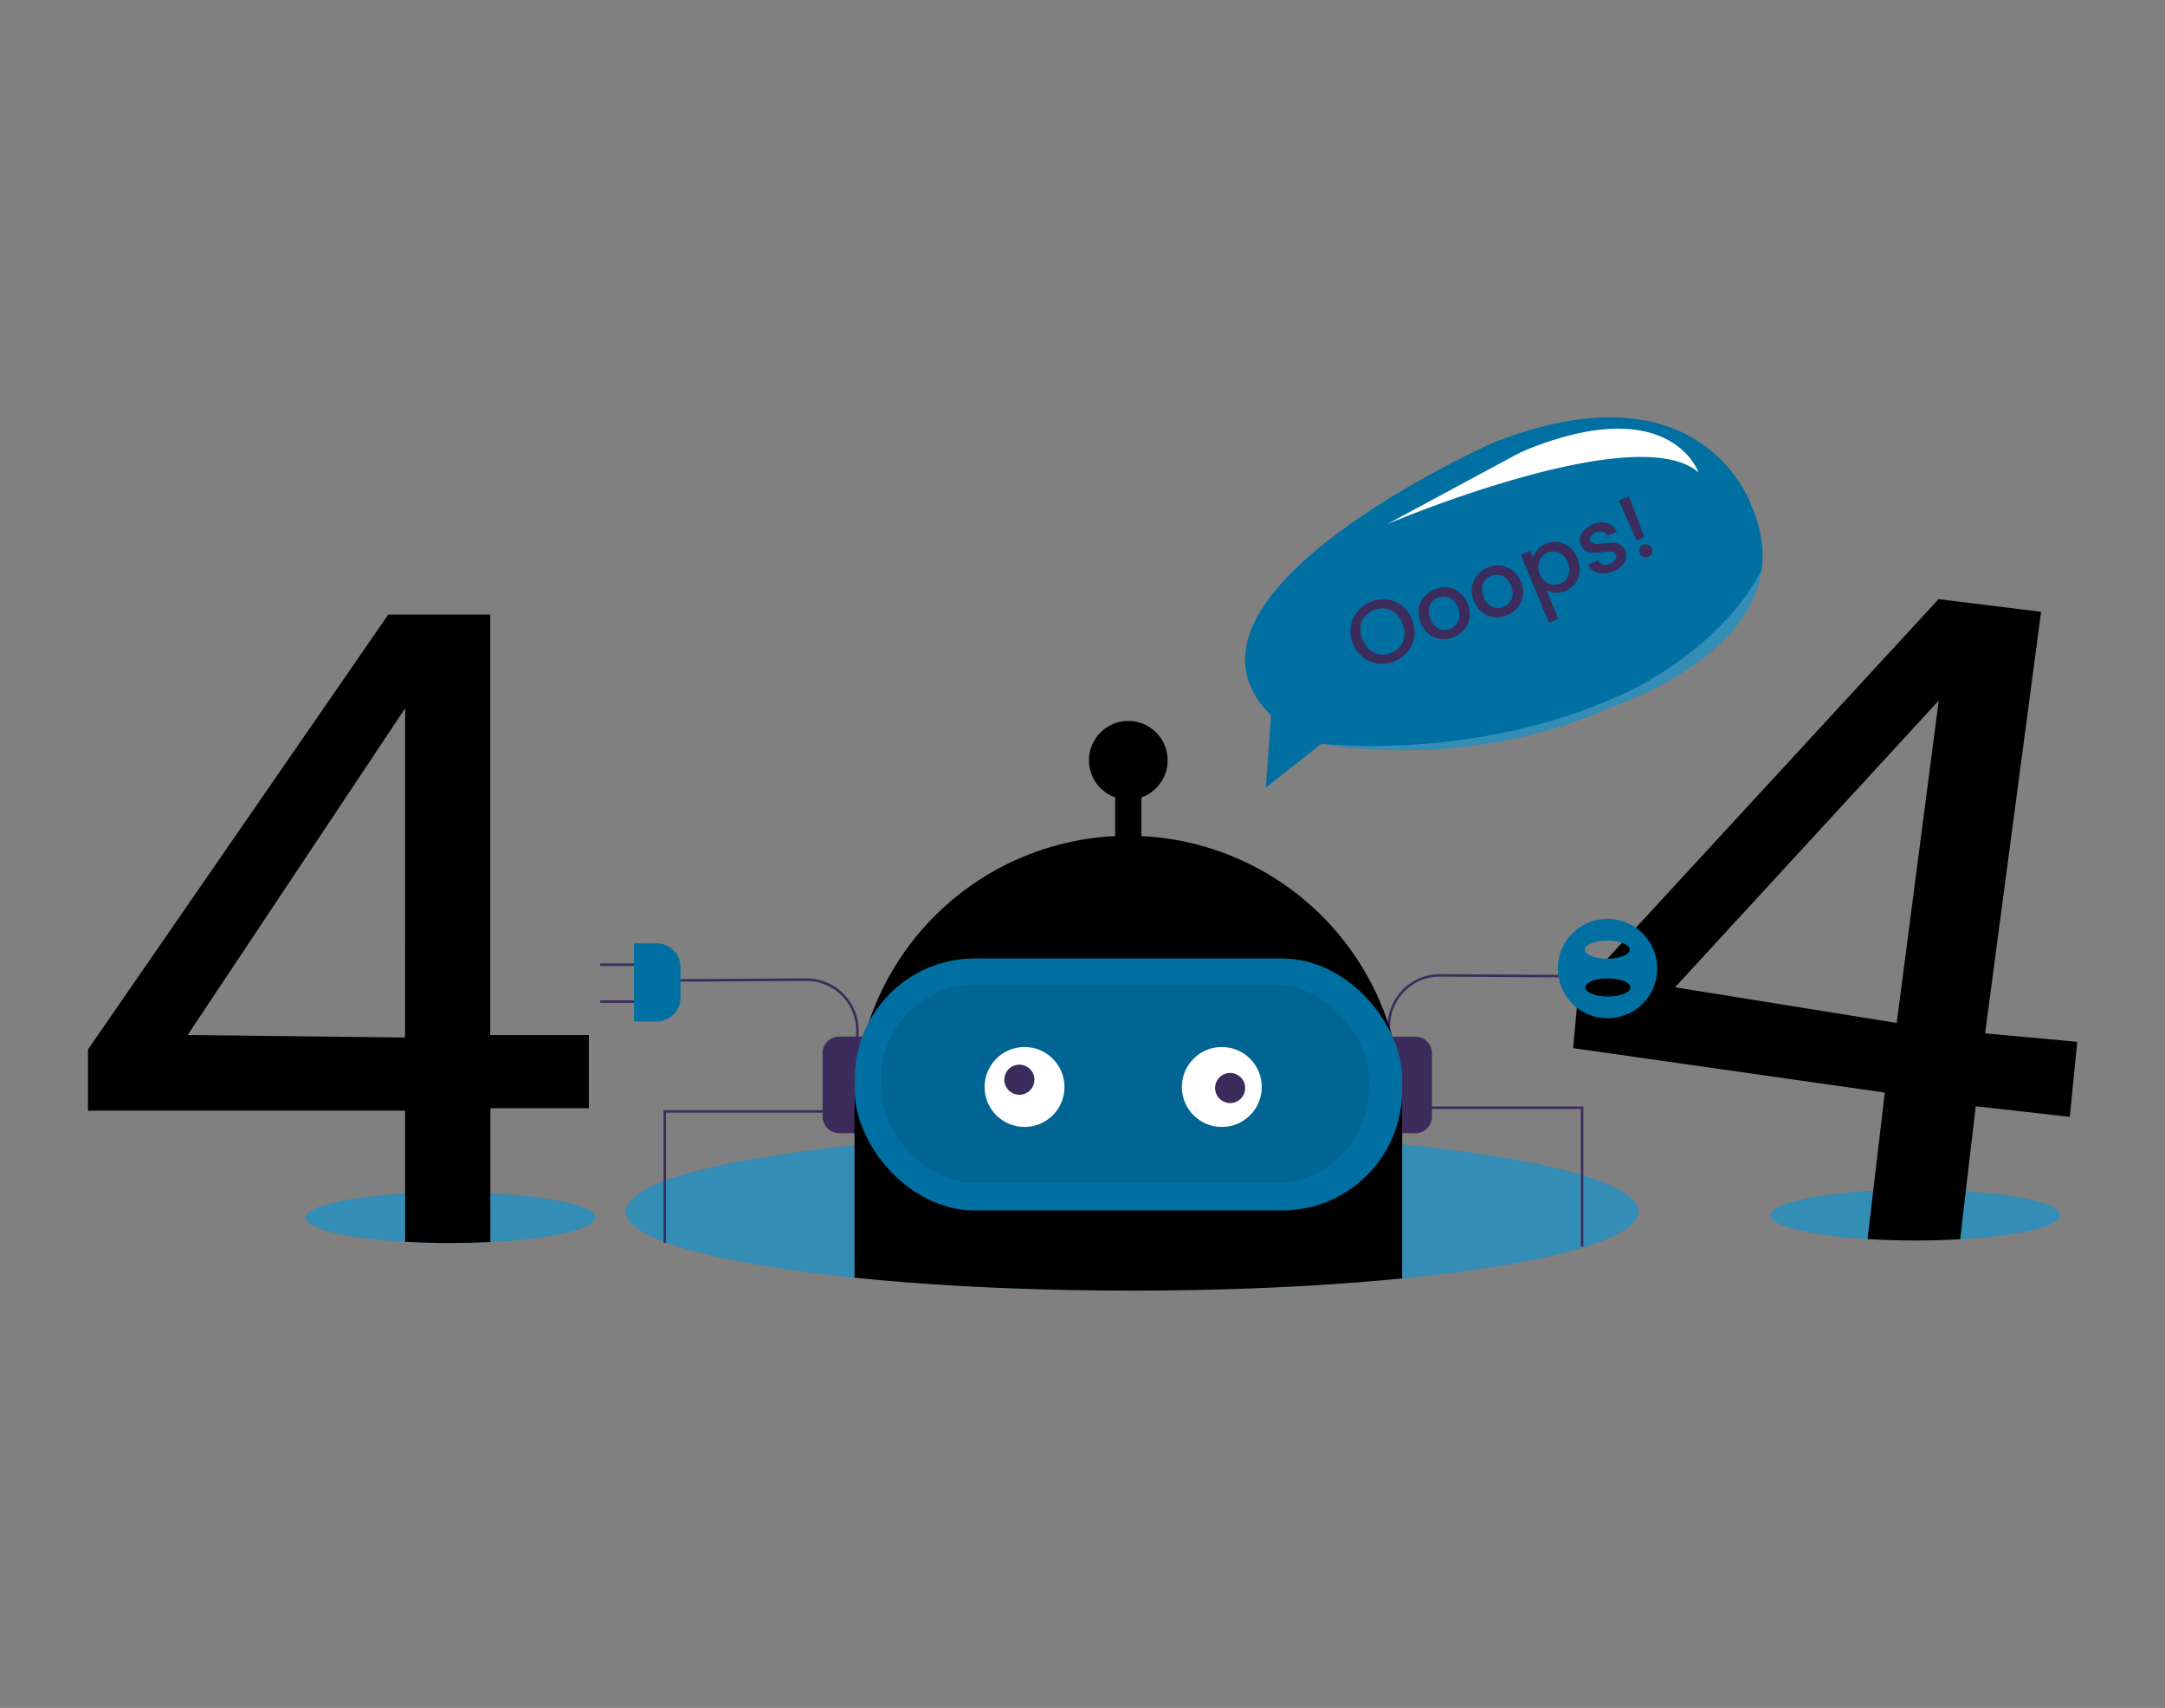 <?xml version="1.0" encoding="UTF-8"?>
<svg xmlns="http://www.w3.org/2000/svg" width="865.76" height="682.89" viewBox="0 0 865.76 682.89">
  <rect x="0" y="0" width="865.76" height="682.89" fill="#808080" stroke="none"/>
  <path d="M823.82,485.84c0,4.51-16.77,8.32-40,9.64-5.64.32-11.65.5-17.89.5-6.72,0-13.17-.2-19.17-.57-22.55-1.39-38.72-5.15-38.72-9.57s17.26-8.44,41-9.7c5.34-.28,11-.44,16.89-.44,7.07,0,13.85.23,20.11.63C808.11,477.76,823.82,481.47,823.82,485.84Z" fill="#0070a3"></path>
  <g opacity="0.2">
    <path d="M823.82,485.84c0,4.51-16.77,8.32-40,9.64-5.64.32-11.65.5-17.89.5-6.72,0-13.17-.2-19.17-.57-22.55-1.39-38.72-5.15-38.72-9.57s17.26-8.44,41-9.7c5.34-.28,11-.44,16.89-.44,7.07,0,13.85.23,20.11.63C808.11,477.76,823.82,481.47,823.82,485.84Z" fill="#fff"></path>
  </g>
  <path d="M655.16,484.37c0,11.28-37.7,21.17-94.45,26.77-31.26,3.1-68.31,4.88-108,4.88-41,0-79.14-1.9-111-5.18-55.08-5.66-91.44-15.39-91.44-26.47s36.36-20.81,91.44-26.47c31.87-3.28,70-5.18,111-5.18,39.7,0,76.75,1.78,108,4.88C617.46,463.2,655.16,473.09,655.16,484.37Z" fill="#0070a3"></path>
  <g opacity="0.2">
    <path d="M655.16,484.37c0,11.28-37.7,21.17-94.45,26.77-31.26,3.1-68.31,4.88-108,4.88-41,0-79.14-1.9-111-5.18-55.08-5.66-91.44-15.39-91.44-26.47s36.36-20.81,91.44-26.47c31.87-3.28,70-5.18,111-5.18,39.7,0,76.75,1.78,108,4.88C617.46,463.2,655.16,473.09,655.16,484.37Z" fill="#fff"></path>
  </g>
  <path d="M554.81,414.47H566a6.64,6.64,0,0,1,6.64,6.64v25.34a6.64,6.64,0,0,1-6.64,6.64H554.81a0,0,0,0,1,0,0V414.47A0,0,0,0,1,554.81,414.47Z" fill="#3c2c5b"></path>
  <path d="M328.95,414.47h11.22a6.64,6.64,0,0,1,6.64,6.64v25.34a6.64,6.64,0,0,1-6.64,6.64H328.95a0,0,0,0,1,0,0V414.47A0,0,0,0,1,328.95,414.47Z" transform="translate(675.75 867.55) rotate(-180)" fill="#3c2c5b"></path>
  <path d="M343.37,414.76h-1v-2.7a19.89,19.89,0,0,0-19.87-19.87l-50.67.31v-1l50.68-.31a20.89,20.89,0,0,1,20.87,20.87Z" fill="#3c2c5b"></path>
  <path d="M555.89,411.78h-1v-1.42a20.89,20.89,0,0,1,20.86-20.87l50.68.32v1l-50.68-.32a19.89,19.89,0,0,0-19.86,19.87Z" fill="#3c2c5b"></path>
  <rect x="240.01" y="385.22" width="15.3" height="1" fill="#3c2c5b"></rect>
  <rect x="240.01" y="399.99" width="15.3" height="1" fill="#3c2c5b"></rect>
  <polygon points="266.34 496.96 265.34 496.96 265.34 443.87 328.95 443.87 328.95 444.87 266.34 444.87 266.34 496.96" fill="#3c2c5b"></polygon>
  <polygon points="633.16 498.48 632.16 498.48 632.16 443.41 572.2 443.41 572.2 442.41 633.16 442.41 633.16 498.48" fill="#3c2c5b"></polygon>
  <path d="M238,486.87c0,4.5-16.77,8.32-40,9.63l-2,.11c-5.06.25-10.4.39-15.91.39-6.35,0-12.47-.17-18.19-.51-.33,0-.66,0-1-.06-22.55-1.39-38.72-5.14-38.72-9.56s16.63-8.3,39.7-9.63l1.3-.07c5.33-.29,11-.44,16.89-.44,5.52,0,10.86.14,15.91.39,1.43.07,2.82.15,4.2.24C222.31,478.78,238,482.49,238,486.87Z" fill="#0070a3"></path>
  <g opacity="0.2">
    <path d="M238,486.87c0,4.5-16.77,8.32-40,9.63l-2,.11c-5.06.25-10.4.39-15.91.39-6.35,0-12.47-.17-18.19-.51-.33,0-.66,0-1-.06-22.55-1.39-38.72-5.14-38.72-9.56s16.63-8.3,39.7-9.63l1.3-.07c5.33-.29,11-.44,16.89-.44,5.52,0,10.86.14,15.91.39,1.43.07,2.82.15,4.2.24C222.31,478.78,238,482.49,238,486.87Z" fill="#fff"></path>
  </g>
  <path d="M793.82,413.17l22.39-168.55-41-5.06-144,156.3-2.12,23.23,124.62,17.75-4.63,39.3-2.28,19.27c6,.37,12.45.57,19.17.57,6.24,0,12.25-.18,17.89-.5l2.22-19.15,4-34,37.6,4.22,3-30ZM758.47,409l-88.63-14.26L775.28,280.12Z" fill="#000000"></path>
  <path d="M196.06,413.83V245.74H155.25L35.19,419.59v24.49H162v52.41c5.72.34,11.84.51,18.19.51,5.51,0,10.85-.14,15.91-.39v-53.5h39.38V413.83Zm-34.09,1-86.93-1L162,283.2Z" fill="#000000"></path>
  <path d="M642.84,367.39a19.87,19.87,0,1,0,19.87,19.87A19.87,19.87,0,0,0,642.84,367.39Zm-.11,8.7c5,0,9,1.62,9,3.61s-4,3.61-9,3.61-9-1.62-9-3.61S637.75,376.09,642.73,376.09Zm.23,22.33c-5,0-9-1.61-9-3.6s4-3.61,9-3.61,9,1.61,9,3.61S647.94,398.42,643,398.42Z" fill="#0070a3"></path>
  <rect x="445.95" y="312.27" width="10.49" height="28.43" fill="#000000"></rect>
  <path d="M704.32,228.72c-5.91,36.24-59.19,53.65-59.19,53.65C588,308.45,531.81,298,528.55,297.37l-.14,0L506.2,314.92,508.27,286c-48.56-48,88.83-109,88.83-109,84.19-33.05,103.3,25.32,103.3,25.32C704.65,212,705.6,220.82,704.32,228.72Z" fill="#0070a3"></path>
  <g opacity="0.2">
    <path d="M704.32,228.72c-5.91,36.24-59.19,53.65-59.19,53.65C588,308.45,531.81,298,528.55,297.37c3.31.37,65.53,6.93,124.33-21.71,0,0,35.63-17.05,51.13-47Z" fill="#fff"></path>
  </g>
  <path d="M554.75,209.55s99.68-42.36,124.47-20.66c0,0-10.83-31.5-66.59-9.94a64.83,64.83,0,0,0-7.52,3.48Z" fill="#fff"></path>
  <path d="M560.71,443.68v67.46c-31.26,3.1-68.31,4.88-108,4.88-41,0-79.14-1.9-111-5.18V443.68a109.51,109.51,0,0,1,109.5-109.51h0A109.51,109.51,0,0,1,560.71,443.68Z" fill="#000000"></path>
  <rect x="341.81" y="383.22" width="218.89" height="100.76" rx="47.99" fill="#0070a3"></rect>
  <g opacity="0.1">
    <rect x="352.23" y="393.65" width="195.15" height="79.33" rx="37.79"></rect>
  </g>
  <circle cx="409.7" cy="434.61" r="15.98" fill="#fff"></circle>
  <circle cx="488.59" cy="434.61" r="15.98" fill="#fff"></circle>
  <circle cx="491.91" cy="435.02" r="6.02" fill="#3c2c5b"></circle>
  <circle cx="407.63" cy="431.7" r="6.02" fill="#3c2c5b"></circle>
  <circle cx="451.2" cy="303.98" r="15.74" fill="#000000"></circle>
  <path d="M253.51,377.17h9.07a9.56,9.56,0,0,1,9.56,9.56v12.13a9.56,9.56,0,0,1-9.56,9.56h-9.07a0,0,0,0,1,0,0V377.17A0,0,0,0,1,253.51,377.17Z" fill="#0070a3"></path>
  <path d="M551.1,265.31a12.15,12.15,0,0,1-6-2.47,13.63,13.63,0,0,1-5-12.22,12.17,12.17,0,0,1,2.57-6,13.49,13.49,0,0,1,11.94-4.91,12,12,0,0,1,6,2.45,13.73,13.73,0,0,1,5,12.23,12.11,12.11,0,0,1-2.54,6,13.1,13.1,0,0,1-5.37,4A12.91,12.91,0,0,1,551.1,265.31Zm8.9-7a7.88,7.88,0,0,0,1.58-4.16,10.51,10.51,0,0,0-.84-4.94,10.32,10.32,0,0,0-2.87-4.09,7.85,7.85,0,0,0-4-1.81,8.85,8.85,0,0,0-4.53.66,8.73,8.73,0,0,0-3.68,2.72,7.85,7.85,0,0,0-1.6,4.13,10.48,10.48,0,0,0,.84,4.92,10.32,10.32,0,0,0,2.88,4.1,7.81,7.81,0,0,0,4,1.84,8.59,8.59,0,0,0,4.53-.63A8.71,8.71,0,0,0,560,258.34Z" fill="#3c2c5b"></path>
  <path d="M576.07,255.51a9.14,9.14,0,0,1-4.67-2,10.77,10.77,0,0,1-3.25-4.49,10.65,10.65,0,0,1-.81-5.48,9.16,9.16,0,0,1,2-4.72,10.68,10.68,0,0,1,4.29-3.13,10.53,10.53,0,0,1,5.25-.79,9.12,9.12,0,0,1,4.74,2,11.35,11.35,0,0,1,4.06,9.95,9.43,9.43,0,0,1-2.07,4.77,10.79,10.79,0,0,1-4.34,3.17A10.23,10.23,0,0,1,576.07,255.51Zm6.3-5.89a5.76,5.76,0,0,0,1.22-3,7.32,7.32,0,0,0-.6-3.74,7.56,7.56,0,0,0-2.16-3.07,5.51,5.51,0,0,0-2.89-1.24,6.12,6.12,0,0,0-5.46,2.24,5.43,5.43,0,0,0-1.12,2.9,7.75,7.75,0,0,0,.66,3.69,6.92,6.92,0,0,0,3.4,4,5.43,5.43,0,0,0,4.48.05A6.16,6.16,0,0,0,582.37,249.62Z" fill="#3c2c5b"></path>
  <path d="M597.36,246.76a9.13,9.13,0,0,1-4.68-2,10.93,10.93,0,0,1-3.25-4.49,10.65,10.65,0,0,1-.81-5.48,9.14,9.14,0,0,1,2-4.72,10.45,10.45,0,0,1,4.29-3.13,10.61,10.61,0,0,1,5.25-.8,9.36,9.36,0,0,1,4.74,2,10.7,10.7,0,0,1,3.28,4.47,10.53,10.53,0,0,1,.77,5.49,9.51,9.51,0,0,1-2.07,4.77,10.75,10.75,0,0,1-4.33,3.17A10.26,10.26,0,0,1,597.36,246.76Zm6.29-5.89a5.71,5.71,0,0,0,1.22-3,8.37,8.37,0,0,0-2.76-6.8,5.61,5.61,0,0,0-2.89-1.25,6,6,0,0,0-3,.43,5.87,5.87,0,0,0-2.43,1.82,5.4,5.4,0,0,0-1.13,2.9,7.75,7.75,0,0,0,.66,3.69,7,7,0,0,0,3.4,4,5.41,5.41,0,0,0,4.49,0A6,6,0,0,0,603.65,240.87Z" fill="#3c2c5b"></path>
  <path d="M614.84,219.77a8.88,8.88,0,0,1,3.42-2.42,9.2,9.2,0,0,1,4.87-.62,9.11,9.11,0,0,1,4.49,2,11.12,11.12,0,0,1,3.15,4.44,11.41,11.41,0,0,1,.9,5.42,9.14,9.14,0,0,1-1.72,4.68,8.86,8.86,0,0,1-3.89,3A8.66,8.66,0,0,1,622,237a9,9,0,0,1-3.54-1l4.69,11.41-3.8,1.56-11.16-27.12,3.81-1.56,1.11,2.7A8.33,8.33,0,0,1,614.84,219.77Zm9.92,2.07a5.73,5.73,0,0,0-2.93-1.25,6,6,0,0,0-3.05.41,5.8,5.8,0,0,0-2.41,1.85,5.9,5.9,0,0,0-1.2,3,8,8,0,0,0,2.73,6.62,5.85,5.85,0,0,0,8.42-1,6,6,0,0,0,1.17-3,7.54,7.54,0,0,0-.59-3.66A7,7,0,0,0,624.76,221.84Z" fill="#3c2c5b"></path>
  <path d="M640.94,229.3a7.45,7.45,0,0,1-3.6-1,5.77,5.77,0,0,1-2.31-2.58l3.94-1.62a2.86,2.86,0,0,0,1.92,1.49,4.34,4.34,0,0,0,2.87-.27,4.59,4.59,0,0,0,2.23-1.63,2,2,0,0,0,.24-2,1.77,1.77,0,0,0-1.62-1.13,18.89,18.89,0,0,0-3.57.18,32.1,32.1,0,0,1-3.82.28,6.33,6.33,0,0,1-2.93-.71,4.62,4.62,0,0,1-2.14-2.51,4.93,4.93,0,0,1-.24-3,6.27,6.27,0,0,1,1.7-2.94,10.14,10.14,0,0,1,3.43-2.23,8.31,8.31,0,0,1,5.71-.49,6.13,6.13,0,0,1,3.82,3.47l-3.8,1.57a2.9,2.9,0,0,0-1.81-1.56,4.08,4.08,0,0,0-2.74.27,4.33,4.33,0,0,0-2.07,1.51,1.94,1.94,0,0,0-.18,1.83,1.77,1.77,0,0,0,1,1,4.33,4.33,0,0,0,1.63.25c.59,0,1.44-.1,2.56-.22a27.93,27.93,0,0,1,3.73-.27,6.66,6.66,0,0,1,2.89.71,4.68,4.68,0,0,1,2.13,2.44,5.14,5.14,0,0,1,.28,3.16,6.23,6.23,0,0,1-1.65,2.94,10.91,10.91,0,0,1-7.64,3Z" fill="#3c2c5b"></path>
  <path d="M651.4,198.46l6.22,16.36-3.17,1.3-7.09-16Zm5.71,24.21a2.69,2.69,0,0,1-1.43-3.47,2.58,2.58,0,0,1,1.45-1.41,2.5,2.5,0,0,1,2,0,2.7,2.7,0,0,1,1.42,3.47,2.46,2.46,0,0,1-1.41,1.4A2.53,2.53,0,0,1,657.11,222.67Z" fill="#3c2c5b"></path>
</svg>

